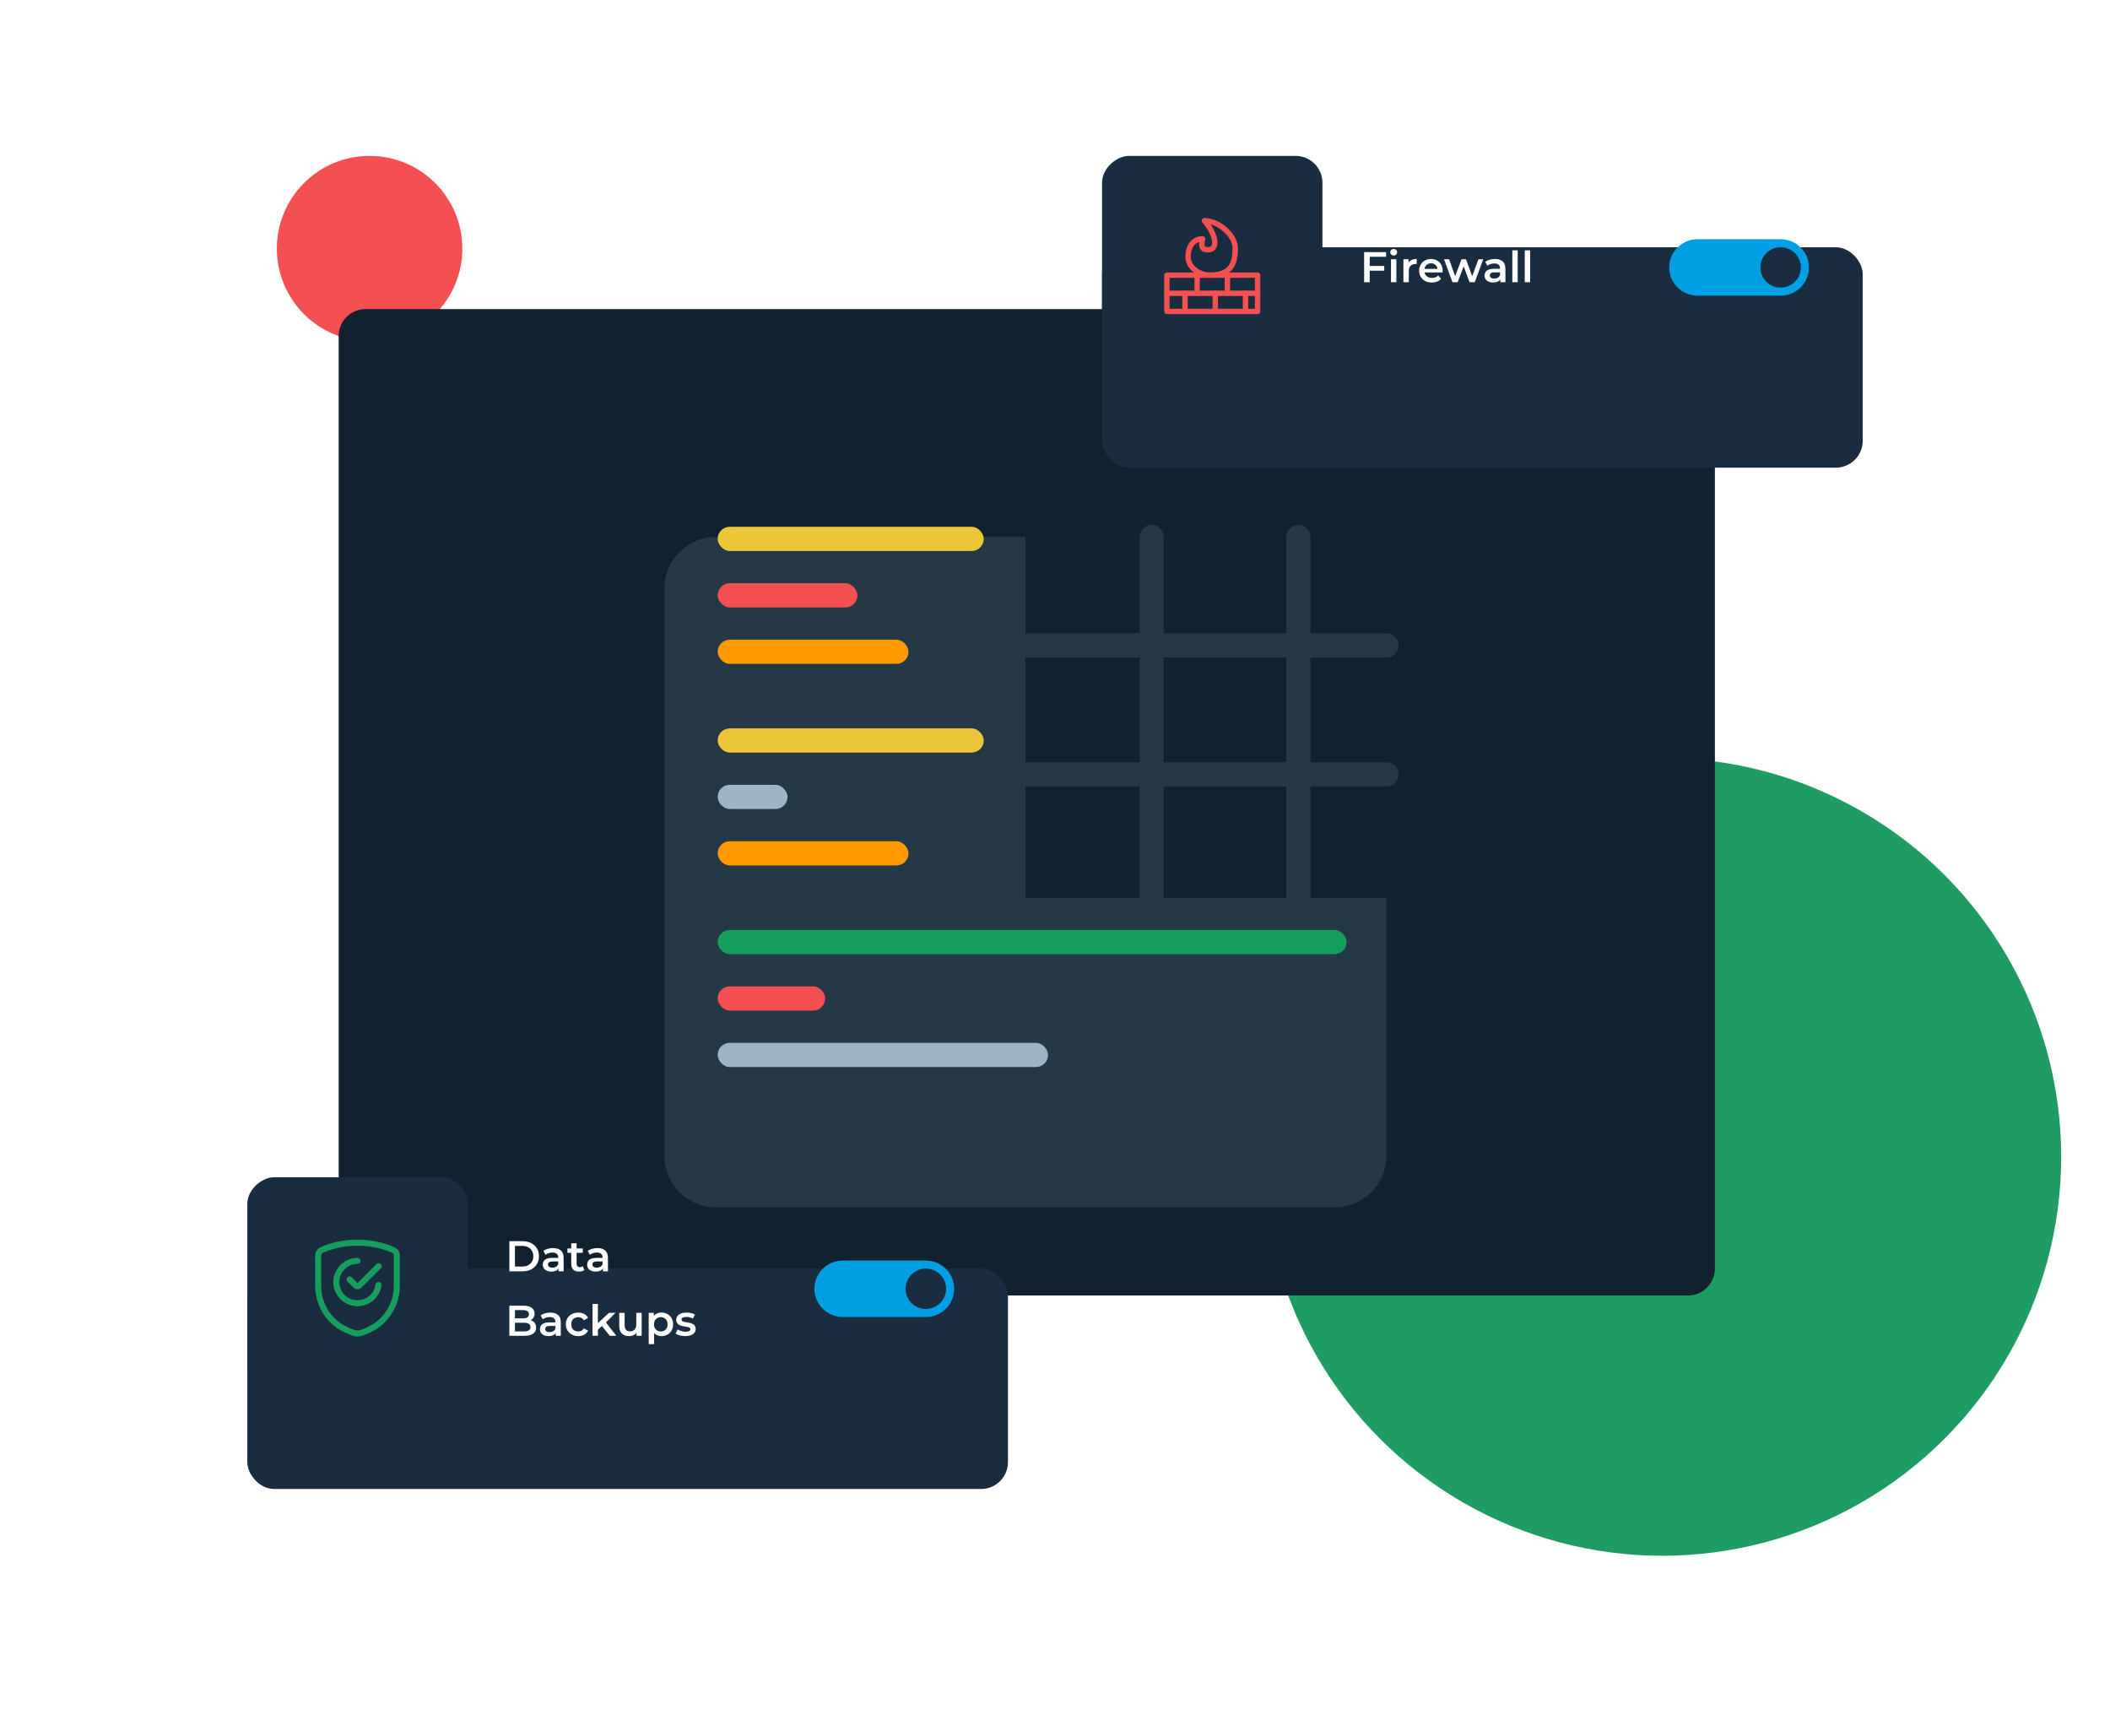 <svg width="785" height="646" viewBox="0 0 785 646" fill="none" xmlns="http://www.w3.org/2000/svg">
<circle cx="137.5" cy="92.5" r="34.5" fill="#F45052"/>
<circle cx="618.42" cy="430.42" r="148.42" fill="#1F9C64"/>
<g filter="url(#filter0_d_437_2425)">
<rect x="126" y="105" width="512" height="367" rx="10" fill="#112130"/>
</g>
<mask id="mask0_437_2425" style="mask-type:alpha" maskUnits="userSpaceOnUse" x="126" y="89" width="512" height="383">
<rect x="126" y="89" width="512" height="383" rx="10" fill="white"/>
</mask>
<g mask="url(#mask0_437_2425)">
</g>
<g clip-path="url(#clip0_437_2425)">
<g filter="url(#filter1_d_437_2425)">
<path fill-rule="evenodd" clip-rule="evenodd" d="M432.969 165.781C432.969 163.296 430.954 161.281 428.469 161.281C425.983 161.281 423.969 163.296 423.969 165.781V201.656H381.5V165.781H266.375C261.286 165.781 256.406 167.803 252.807 171.401C249.209 174.999 247.188 179.88 247.188 184.969V396.031C247.188 401.12 249.209 406.001 252.807 409.599C256.406 413.197 261.286 415.219 266.375 415.219H496.625C501.714 415.219 506.594 413.197 510.193 409.599C513.791 406.001 515.812 401.12 515.812 396.031V300.094H487.531V258.625H515.812C518.298 258.625 520.312 256.61 520.312 254.125C520.312 251.64 518.298 249.625 515.812 249.625H487.531V210.656H515.812C518.298 210.656 520.312 208.642 520.312 206.156C520.312 203.671 518.298 201.656 515.812 201.656H487.531V165.781C487.531 163.296 485.517 161.281 483.031 161.281C480.546 161.281 478.531 163.296 478.531 165.781V201.656H432.969V165.781ZM478.531 300.094V258.625H432.969V300.094H478.531ZM423.969 300.094V258.625H381.5V300.094H423.969ZM381.5 249.625H423.969V210.656H381.5V249.625ZM478.531 210.656V249.625H432.969V210.656H478.531Z" fill="#243846"/>
</g>
<rect x="267" y="196" width="99" height="9" rx="4.5" fill="#EDC538"/>
<rect x="267" y="217" width="52" height="9" rx="4.5" fill="#F45052"/>
<rect x="267" y="238" width="71" height="9" rx="4.5" fill="#FF9900"/>
<rect x="267" y="271" width="99" height="9" rx="4.5" fill="#EDC538"/>
<rect x="267" y="292" width="26" height="9" rx="4.5" fill="#9DB5C7"/>
<rect x="267" y="313" width="71" height="9" rx="4.5" fill="#FF9900"/>
<rect x="267" y="346" width="234" height="9" rx="4.5" fill="#179D5D"/>
<rect x="267" y="367" width="40" height="9" rx="4.5" fill="#F45052"/>
<rect x="267" y="388" width="122.909" height="9" rx="4.5" fill="#9DB5C7"/>
</g>
<g filter="url(#filter2_d_437_2425)">
<rect x="92" y="438" width="283" height="82" rx="10" fill="#1A2C3F"/>
</g>
<rect x="92" y="520" width="82" height="82" rx="10" transform="rotate(-90 92 520)" fill="#1A2C3F"/>
<path d="M189.504 473V461.8H194.4C195.616 461.8 196.683 462.035 197.6 462.504C198.517 462.973 199.232 463.624 199.744 464.456C200.256 465.288 200.512 466.269 200.512 467.4C200.512 468.52 200.256 469.501 199.744 470.344C199.232 471.176 198.517 471.827 197.6 472.296C196.683 472.765 195.616 473 194.4 473H189.504ZM191.584 471.24H194.304C195.147 471.24 195.872 471.08 196.48 470.76C197.099 470.44 197.573 469.992 197.904 469.416C198.245 468.84 198.416 468.168 198.416 467.4C198.416 466.621 198.245 465.949 197.904 465.384C197.573 464.808 197.099 464.36 196.48 464.04C195.872 463.72 195.147 463.56 194.304 463.56H191.584V471.24ZM207.795 473V471.272L207.683 470.904V467.88C207.683 467.293 207.507 466.84 207.155 466.52C206.803 466.189 206.269 466.024 205.555 466.024C205.075 466.024 204.6 466.099 204.131 466.248C203.672 466.397 203.283 466.605 202.963 466.872L202.179 465.416C202.637 465.064 203.181 464.803 203.811 464.632C204.451 464.451 205.112 464.36 205.795 464.36C207.032 464.36 207.987 464.659 208.659 465.256C209.341 465.843 209.683 466.755 209.683 467.992V473H207.795ZM205.107 473.112C204.467 473.112 203.907 473.005 203.427 472.792C202.947 472.568 202.573 472.264 202.307 471.88C202.051 471.485 201.923 471.043 201.923 470.552C201.923 470.072 202.035 469.64 202.259 469.256C202.493 468.872 202.872 468.568 203.395 468.344C203.917 468.12 204.611 468.008 205.475 468.008H207.955V469.336H205.619C204.936 469.336 204.477 469.448 204.243 469.672C204.008 469.885 203.891 470.152 203.891 470.472C203.891 470.835 204.035 471.123 204.323 471.336C204.611 471.549 205.011 471.656 205.523 471.656C206.013 471.656 206.451 471.544 206.835 471.32C207.229 471.096 207.512 470.765 207.683 470.328L208.019 471.528C207.827 472.029 207.48 472.419 206.979 472.696C206.488 472.973 205.864 473.112 205.107 473.112ZM215.466 473.112C214.527 473.112 213.802 472.872 213.289 472.392C212.778 471.901 212.522 471.181 212.522 470.232V462.568H214.522V470.184C214.522 470.589 214.623 470.904 214.826 471.128C215.039 471.352 215.332 471.464 215.706 471.464C216.154 471.464 216.527 471.347 216.826 471.112L217.386 472.536C217.151 472.728 216.863 472.872 216.522 472.968C216.18 473.064 215.828 473.112 215.466 473.112ZM211.114 466.12V464.52H216.81V466.12H211.114ZM224.295 473V471.272L224.183 470.904V467.88C224.183 467.293 224.007 466.84 223.655 466.52C223.303 466.189 222.769 466.024 222.055 466.024C221.575 466.024 221.1 466.099 220.631 466.248C220.172 466.397 219.783 466.605 219.463 466.872L218.679 465.416C219.137 465.064 219.681 464.803 220.311 464.632C220.951 464.451 221.612 464.36 222.295 464.36C223.532 464.36 224.487 464.659 225.159 465.256C225.841 465.843 226.183 466.755 226.183 467.992V473H224.295ZM221.607 473.112C220.967 473.112 220.407 473.005 219.927 472.792C219.447 472.568 219.073 472.264 218.807 471.88C218.551 471.485 218.423 471.043 218.423 470.552C218.423 470.072 218.535 469.64 218.759 469.256C218.993 468.872 219.372 468.568 219.895 468.344C220.417 468.12 221.111 468.008 221.975 468.008H224.455V469.336H222.119C221.436 469.336 220.977 469.448 220.743 469.672C220.508 469.885 220.391 470.152 220.391 470.472C220.391 470.835 220.535 471.123 220.823 471.336C221.111 471.549 221.511 471.656 222.023 471.656C222.513 471.656 222.951 471.544 223.335 471.32C223.729 471.096 224.012 470.765 224.183 470.328L224.519 471.528C224.327 472.029 223.98 472.419 223.479 472.696C222.988 472.973 222.364 473.112 221.607 473.112ZM189.504 497V485.8H194.752C196.096 485.8 197.12 486.067 197.824 486.6C198.528 487.123 198.88 487.827 198.88 488.712C198.88 489.309 198.741 489.821 198.464 490.248C198.187 490.664 197.813 490.989 197.344 491.224C196.885 491.448 196.384 491.56 195.84 491.56L196.128 490.984C196.757 490.984 197.323 491.101 197.824 491.336C198.325 491.56 198.72 491.891 199.008 492.328C199.307 492.765 199.456 493.309 199.456 493.96C199.456 494.92 199.088 495.667 198.352 496.2C197.616 496.733 196.523 497 195.072 497H189.504ZM191.584 495.368H194.944C195.723 495.368 196.32 495.24 196.736 494.984C197.152 494.728 197.36 494.317 197.36 493.752C197.36 493.197 197.152 492.792 196.736 492.536C196.32 492.269 195.723 492.136 194.944 492.136H191.424V490.52H194.528C195.253 490.52 195.808 490.392 196.192 490.136C196.587 489.88 196.784 489.496 196.784 488.984C196.784 488.461 196.587 488.072 196.192 487.816C195.808 487.56 195.253 487.432 194.528 487.432H191.584V495.368ZM206.748 497V495.272L206.636 494.904V491.88C206.636 491.293 206.46 490.84 206.108 490.52C205.756 490.189 205.223 490.024 204.508 490.024C204.028 490.024 203.553 490.099 203.084 490.248C202.625 490.397 202.236 490.605 201.916 490.872L201.132 489.416C201.591 489.064 202.135 488.803 202.764 488.632C203.404 488.451 204.065 488.36 204.748 488.36C205.985 488.36 206.94 488.659 207.612 489.256C208.295 489.843 208.636 490.755 208.636 491.992V497H206.748ZM204.06 497.112C203.42 497.112 202.86 497.005 202.38 496.792C201.9 496.568 201.527 496.264 201.26 495.88C201.004 495.485 200.876 495.043 200.876 494.552C200.876 494.072 200.988 493.64 201.212 493.256C201.447 492.872 201.825 492.568 202.348 492.344C202.871 492.12 203.564 492.008 204.428 492.008H206.908V493.336H204.572C203.889 493.336 203.431 493.448 203.196 493.672C202.961 493.885 202.844 494.152 202.844 494.472C202.844 494.835 202.988 495.123 203.276 495.336C203.564 495.549 203.964 495.656 204.476 495.656C204.967 495.656 205.404 495.544 205.788 495.32C206.183 495.096 206.465 494.765 206.636 494.328L206.972 495.528C206.78 496.029 206.433 496.419 205.932 496.696C205.441 496.973 204.817 497.112 204.06 497.112ZM215.138 497.112C214.242 497.112 213.442 496.925 212.738 496.552C212.045 496.168 211.501 495.645 211.106 494.984C210.712 494.323 210.514 493.571 210.514 492.728C210.514 491.875 210.712 491.123 211.106 490.472C211.501 489.811 212.045 489.293 212.738 488.92C213.442 488.547 214.242 488.36 215.138 488.36C215.97 488.36 216.701 488.531 217.33 488.872C217.97 489.203 218.456 489.693 218.786 490.344L217.25 491.24C216.994 490.835 216.68 490.536 216.306 490.344C215.944 490.152 215.549 490.056 215.122 490.056C214.632 490.056 214.189 490.163 213.794 490.376C213.4 490.589 213.09 490.899 212.866 491.304C212.642 491.699 212.53 492.173 212.53 492.728C212.53 493.283 212.642 493.763 212.866 494.168C213.09 494.563 213.4 494.867 213.794 495.08C214.189 495.293 214.632 495.4 215.122 495.4C215.549 495.4 215.944 495.304 216.306 495.112C216.68 494.92 216.994 494.621 217.25 494.216L218.786 495.112C218.456 495.752 217.97 496.248 217.33 496.6C216.701 496.941 215.97 497.112 215.138 497.112ZM222.069 495.096L222.117 492.584L226.581 488.456H228.981L225.189 492.264L224.133 493.144L222.069 495.096ZM220.437 497V485.128H222.437V497H220.437ZM226.885 497L223.765 493.144L225.029 491.544L229.317 497H226.885ZM234.069 497.112C233.343 497.112 232.703 496.979 232.149 496.712C231.594 496.435 231.162 496.019 230.853 495.464C230.543 494.899 230.389 494.189 230.389 493.336V488.456H232.389V493.064C232.389 493.832 232.559 494.408 232.901 494.792C233.253 495.165 233.749 495.352 234.389 495.352C234.858 495.352 235.263 495.256 235.605 495.064C235.957 494.872 236.229 494.584 236.421 494.2C236.623 493.816 236.725 493.341 236.725 492.776V488.456H238.725V497H236.821V494.696L237.157 495.4C236.869 495.955 236.447 496.381 235.893 496.68C235.338 496.968 234.73 497.112 234.069 497.112ZM246.079 497.112C245.386 497.112 244.751 496.952 244.175 496.632C243.61 496.312 243.157 495.832 242.815 495.192C242.485 494.541 242.319 493.72 242.319 492.728C242.319 491.725 242.479 490.904 242.799 490.264C243.13 489.624 243.578 489.149 244.143 488.84C244.709 488.52 245.354 488.36 246.079 488.36C246.922 488.36 247.663 488.541 248.303 488.904C248.954 489.267 249.466 489.773 249.839 490.424C250.223 491.075 250.415 491.843 250.415 492.728C250.415 493.613 250.223 494.387 249.839 495.048C249.466 495.699 248.954 496.205 248.303 496.568C247.663 496.931 246.922 497.112 246.079 497.112ZM241.343 500.104V488.456H243.247V490.472L243.183 492.744L243.343 495.016V500.104H241.343ZM245.855 495.4C246.335 495.4 246.762 495.293 247.135 495.08C247.519 494.867 247.823 494.557 248.047 494.152C248.271 493.747 248.383 493.272 248.383 492.728C248.383 492.173 248.271 491.699 248.047 491.304C247.823 490.899 247.519 490.589 247.135 490.376C246.762 490.163 246.335 490.056 245.855 490.056C245.375 490.056 244.943 490.163 244.559 490.376C244.175 490.589 243.871 490.899 243.647 491.304C243.423 491.699 243.311 492.173 243.311 492.728C243.311 493.272 243.423 493.747 243.647 494.152C243.871 494.557 244.175 494.867 244.559 495.08C244.943 495.293 245.375 495.4 245.855 495.4ZM254.952 497.112C254.237 497.112 253.549 497.021 252.888 496.84C252.237 496.648 251.72 496.419 251.336 496.152L252.104 494.632C252.488 494.877 252.947 495.08 253.48 495.24C254.013 495.4 254.547 495.48 255.08 495.48C255.709 495.48 256.163 495.395 256.44 495.224C256.728 495.053 256.872 494.824 256.872 494.536C256.872 494.301 256.776 494.125 256.584 494.008C256.392 493.88 256.141 493.784 255.832 493.72C255.523 493.656 255.176 493.597 254.792 493.544C254.419 493.491 254.04 493.421 253.656 493.336C253.283 493.24 252.941 493.107 252.632 492.936C252.323 492.755 252.072 492.515 251.88 492.216C251.688 491.917 251.592 491.523 251.592 491.032C251.592 490.488 251.747 490.019 252.056 489.624C252.365 489.219 252.797 488.909 253.352 488.696C253.917 488.472 254.584 488.36 255.352 488.36C255.928 488.36 256.509 488.424 257.096 488.552C257.683 488.68 258.168 488.861 258.552 489.096L257.784 490.616C257.379 490.371 256.968 490.205 256.552 490.12C256.147 490.024 255.741 489.976 255.336 489.976C254.728 489.976 254.275 490.067 253.976 490.248C253.688 490.429 253.544 490.659 253.544 490.936C253.544 491.192 253.64 491.384 253.832 491.512C254.024 491.64 254.275 491.741 254.584 491.816C254.893 491.891 255.235 491.955 255.608 492.008C255.992 492.051 256.371 492.12 256.744 492.216C257.117 492.312 257.459 492.445 257.768 492.616C258.088 492.776 258.344 493.005 258.536 493.304C258.728 493.603 258.824 493.992 258.824 494.472C258.824 495.005 258.664 495.469 258.344 495.864C258.035 496.259 257.592 496.568 257.016 496.792C256.44 497.005 255.752 497.112 254.952 497.112Z" fill="white"/>
<path d="M133 497.25C132.648 497.25 132.297 497.215 131.945 497.145C131.617 497.098 131.301 497.004 130.996 496.863L129.414 496.266C127.609 495.562 125.957 494.613 124.457 493.418C122.957 492.223 121.668 490.852 120.59 489.305C119.535 487.734 118.715 486.035 118.129 484.207C117.543 482.379 117.25 480.492 117.25 478.547V467.121C117.25 466.465 117.426 465.867 117.777 465.328C118.129 464.766 118.609 464.344 119.219 464.062C120.273 463.594 121.352 463.184 122.453 462.832C123.555 462.48 124.668 462.188 125.793 461.953C126.918 461.719 128.055 461.543 129.203 461.426C130.352 461.309 131.512 461.25 132.684 461.25H133H133.281C134.453 461.25 135.613 461.309 136.762 461.426C137.91 461.543 139.047 461.719 140.172 461.953C141.297 462.188 142.41 462.48 143.512 462.832C144.613 463.184 145.703 463.594 146.781 464.062C147.391 464.344 147.871 464.766 148.223 465.328C148.574 465.891 148.75 466.5 148.75 467.156V478.547C148.75 480.492 148.457 482.379 147.871 484.207C147.285 486.035 146.453 487.734 145.375 489.305C144.32 490.852 143.043 492.223 141.543 493.418C140.043 494.613 138.391 495.562 136.586 496.266L135.004 496.863C134.699 497.004 134.371 497.098 134.02 497.145C133.691 497.215 133.352 497.25 133 497.25ZM132.684 463.5C131.605 463.5 130.527 463.559 129.449 463.676C128.395 463.77 127.34 463.934 126.285 464.168C125.23 464.379 124.188 464.648 123.156 464.977C122.125 465.305 121.117 465.691 120.133 466.137C119.945 466.207 119.793 466.336 119.676 466.523C119.559 466.711 119.5 466.91 119.5 467.121V478.547C119.5 480.281 119.758 481.945 120.273 483.539C120.789 485.156 121.516 486.656 122.453 488.039C123.391 489.398 124.516 490.605 125.828 491.66C127.164 492.715 128.629 493.559 130.223 494.191L131.805 494.789C131.992 494.859 132.18 494.918 132.367 494.965C132.578 494.988 132.789 495 133 495C133.211 495 133.41 494.988 133.598 494.965C133.809 494.918 134.008 494.859 134.195 494.789L135.777 494.191C137.371 493.559 138.836 492.715 140.172 491.66C141.484 490.605 142.609 489.398 143.547 488.039C144.484 486.656 145.211 485.156 145.727 483.539C146.242 481.945 146.5 480.281 146.5 478.547V467.121C146.5 466.91 146.441 466.711 146.324 466.523C146.207 466.336 146.055 466.195 145.867 466.102C144.859 465.68 143.852 465.305 142.844 464.977C141.812 464.648 140.77 464.379 139.715 464.168C138.66 463.934 137.605 463.77 136.551 463.676C135.473 463.559 134.383 463.5 133.281 463.5H133H132.684ZM133.035 486C132.801 486 132.578 486 132.367 486C132.156 485.977 131.945 485.941 131.734 485.895C130.539 485.73 129.426 485.344 128.395 484.734C127.387 484.125 126.52 483.34 125.793 482.379C125.066 481.418 124.551 480.363 124.246 479.215C123.965 478.066 123.918 476.895 124.105 475.699C124.27 474.621 124.609 473.602 125.125 472.641C125.664 471.703 126.332 470.895 127.129 470.215C127.926 469.512 128.828 468.973 129.836 468.598C130.844 468.199 131.898 468 133 468C133.305 468 133.562 468.117 133.773 468.352C134.008 468.562 134.125 468.82 134.125 469.125C134.125 469.266 134.09 469.406 134.02 469.547C133.973 469.688 133.902 469.816 133.809 469.934C133.691 470.027 133.562 470.109 133.422 470.18C133.281 470.227 133.141 470.25 133 470.25C131.336 470.25 129.859 470.801 128.57 471.902C127.305 473.004 126.555 474.387 126.32 476.051C126.203 476.941 126.25 477.82 126.461 478.688C126.672 479.531 127.047 480.316 127.586 481.043C128.125 481.77 128.781 482.367 129.555 482.836C130.328 483.281 131.16 483.562 132.051 483.68C132.215 483.703 132.379 483.727 132.543 483.75C132.707 483.75 132.871 483.75 133.035 483.75C133.762 483.75 134.465 483.645 135.145 483.434C135.824 483.199 136.457 482.859 137.043 482.414C137.77 481.875 138.355 481.23 138.801 480.48C139.27 479.707 139.562 478.863 139.68 477.949C139.727 477.691 139.855 477.469 140.066 477.281C140.277 477.094 140.523 477 140.805 477C140.828 477 140.852 477 140.875 477C140.898 477 140.922 477 140.945 477C141.273 477.047 141.52 477.199 141.684 477.457C141.871 477.691 141.953 477.973 141.93 478.301C141.742 479.473 141.344 480.574 140.734 481.605C140.148 482.613 139.363 483.48 138.379 484.207C137.605 484.793 136.762 485.238 135.848 485.543C134.934 485.848 133.996 486 133.035 486ZM133 479.672C132.719 479.672 132.449 479.625 132.191 479.531C131.934 479.414 131.711 479.262 131.523 479.074L129.273 476.824C129.039 476.59 128.922 476.32 128.922 476.016C128.922 475.711 129.039 475.441 129.273 475.207C129.367 475.113 129.484 475.043 129.625 474.996C129.766 474.926 129.906 474.891 130.047 474.891C130.211 474.891 130.352 474.926 130.469 474.996C130.609 475.043 130.738 475.113 130.855 475.207L133 477.387L140.066 470.285C140.184 470.191 140.312 470.121 140.453 470.074C140.594 470.004 140.734 469.969 140.875 469.969C141.016 469.969 141.156 470.004 141.297 470.074C141.438 470.121 141.566 470.191 141.684 470.285C141.777 470.402 141.848 470.531 141.895 470.672C141.965 470.812 142 470.953 142 471.094C142 471.234 141.965 471.375 141.895 471.516C141.848 471.656 141.777 471.785 141.684 471.902L134.477 479.074C134.289 479.262 134.066 479.414 133.809 479.531C133.551 479.625 133.281 479.672 133 479.672Z" fill="#179D5D"/>
<path d="M313.551 469C307.734 469 303 473.711 303 479.5C303 485.289 307.734 490 313.551 490H344.449C344.814 490 345.179 489.988 345.533 489.953C347.299 489.771 348.936 489.162 350.337 488.219C351.738 487.275 352.916 486.004 353.728 484.516C353.893 484.217 354.017 483.895 354.152 483.578C354.293 483.25 354.423 482.939 354.529 482.594C354.635 482.266 354.694 481.949 354.764 481.609C354.906 480.924 355 480.227 355 479.5C355 479.137 354.988 478.773 354.953 478.422C354.882 477.73 354.729 477.051 354.529 476.406C354.523 476.395 354.535 476.371 354.529 476.359C354.323 475.703 354.052 475.082 353.728 474.484C353.563 474.186 353.399 473.922 353.21 473.641C352.262 472.246 350.985 471.074 349.489 470.266C348.906 469.949 348.253 469.674 347.605 469.469C347.593 469.463 347.57 469.475 347.558 469.469C347.228 469.363 346.91 469.305 346.569 469.234C345.88 469.094 345.179 469 344.449 469H313.551ZM344.449 472C348.63 472 351.986 475.34 351.986 479.5C351.986 483.66 348.63 487 344.449 487C340.269 487 336.913 483.66 336.913 479.5C336.913 475.34 340.269 472 344.449 472Z" fill="#009FE3"/>
<g filter="url(#filter3_d_437_2425)">
<rect x="410" y="58" width="283" height="82" rx="10" fill="#1A2C3F"/>
</g>
<rect x="410" y="140" width="82" height="82" rx="10" transform="rotate(-90 410 140)" fill="#1A2C3F"/>
<g clip-path="url(#clip1_437_2425)">
<path d="M467.875 102.375H434.125V115.875H467.875V102.375Z" stroke="#F45052" stroke-width="2" stroke-linecap="round" stroke-linejoin="round"/>
<path d="M434.125 109.125H467.875" stroke="#F45052" stroke-width="2" stroke-linecap="round" stroke-linejoin="round"/>
<path d="M456.625 102.375V109.125" stroke="#F45052" stroke-width="2" stroke-linecap="round" stroke-linejoin="round"/>
<path d="M445.375 102.375V109.125" stroke="#F45052" stroke-width="2" stroke-linecap="round" stroke-linejoin="round"/>
<path d="M440.875 109.125V115.875" stroke="#F45052" stroke-width="2" stroke-linecap="round" stroke-linejoin="round"/>
<path d="M452.125 109.125V115.875" stroke="#F45052" stroke-width="2" stroke-linecap="round" stroke-linejoin="round"/>
<path d="M463.375 109.125V115.875" stroke="#F45052" stroke-width="2" stroke-linecap="round" stroke-linejoin="round"/>
<path d="M450.1 102.375C446.05 102.375 442 99.353 442 95.625C442 91.575 444.025 88.875 447.4 88.875C446.95 91.125 446.725 92.925 449.425 92.925C453.475 92.925 452.376 87.037 448.075 82.125C453.667 82.125 459.55 87.75 459.55 92.25C459.55 97.842 458.2 102.375 450.1 102.375Z" stroke="#F45052" stroke-width="2" stroke-linecap="round" stroke-linejoin="round"/>
</g>
<path d="M509.408 98.952H514.992V100.712H509.408V98.952ZM509.584 105H507.504V93.8H515.68V95.544H509.584V105ZM517.5 105V96.456H519.5V105H517.5ZM518.508 95.048C518.134 95.048 517.825 94.931 517.58 94.696C517.345 94.461 517.228 94.179 517.228 93.848C517.228 93.507 517.345 93.224 517.58 93C517.825 92.765 518.134 92.648 518.508 92.648C518.881 92.648 519.185 92.76 519.42 92.984C519.665 93.197 519.788 93.469 519.788 93.8C519.788 94.152 519.67 94.451 519.436 94.696C519.201 94.931 518.892 95.048 518.508 95.048ZM522.125 105V96.456H524.029V98.808L523.805 98.12C524.061 97.544 524.461 97.107 525.005 96.808C525.559 96.509 526.247 96.36 527.069 96.36V98.264C526.983 98.243 526.903 98.232 526.829 98.232C526.754 98.221 526.679 98.216 526.605 98.216C525.847 98.216 525.245 98.44 524.797 98.888C524.349 99.325 524.125 99.981 524.125 100.856V105H522.125ZM532.703 105.112C531.754 105.112 530.922 104.925 530.207 104.552C529.503 104.168 528.954 103.645 528.559 102.984C528.175 102.323 527.983 101.571 527.983 100.728C527.983 99.875 528.17 99.123 528.543 98.472C528.927 97.811 529.45 97.293 530.111 96.92C530.783 96.547 531.546 96.36 532.399 96.36C533.231 96.36 533.972 96.541 534.623 96.904C535.274 97.267 535.786 97.779 536.159 98.44C536.532 99.101 536.719 99.88 536.719 100.776C536.719 100.861 536.714 100.957 536.703 101.064C536.703 101.171 536.698 101.272 536.687 101.368H529.567V100.04H535.631L534.847 100.456C534.858 99.965 534.756 99.533 534.543 99.16C534.33 98.787 534.036 98.493 533.663 98.28C533.3 98.067 532.879 97.96 532.399 97.96C531.908 97.96 531.476 98.067 531.103 98.28C530.74 98.493 530.452 98.792 530.239 99.176C530.036 99.549 529.935 99.992 529.935 100.504V100.824C529.935 101.336 530.052 101.789 530.287 102.184C530.522 102.579 530.852 102.883 531.279 103.096C531.706 103.309 532.196 103.416 532.751 103.416C533.231 103.416 533.663 103.341 534.047 103.192C534.431 103.043 534.772 102.808 535.071 102.488L536.143 103.72C535.759 104.168 535.274 104.515 534.687 104.76C534.111 104.995 533.45 105.112 532.703 105.112ZM540.372 105L537.236 96.456H539.124L541.812 103.992H540.916L543.732 96.456H545.412L548.148 103.992H547.268L550.036 96.456H551.812L548.66 105H546.74L544.244 98.328H544.836L542.292 105H540.372ZM558.185 105V103.272L558.073 102.904V99.88C558.073 99.293 557.897 98.84 557.545 98.52C557.193 98.189 556.66 98.024 555.945 98.024C555.465 98.024 554.991 98.099 554.521 98.248C554.063 98.397 553.673 98.605 553.353 98.872L552.569 97.416C553.028 97.064 553.572 96.803 554.201 96.632C554.841 96.451 555.503 96.36 556.185 96.36C557.423 96.36 558.377 96.659 559.049 97.256C559.732 97.843 560.073 98.755 560.073 99.992V105H558.185ZM555.497 105.112C554.857 105.112 554.297 105.005 553.817 104.792C553.337 104.568 552.964 104.264 552.697 103.88C552.441 103.485 552.313 103.043 552.313 102.552C552.313 102.072 552.425 101.64 552.649 101.256C552.884 100.872 553.263 100.568 553.785 100.344C554.308 100.12 555.001 100.008 555.865 100.008H558.345V101.336H556.009C555.327 101.336 554.868 101.448 554.633 101.672C554.399 101.885 554.281 102.152 554.281 102.472C554.281 102.835 554.425 103.123 554.713 103.336C555.001 103.549 555.401 103.656 555.913 103.656C556.404 103.656 556.841 103.544 557.225 103.32C557.62 103.096 557.903 102.765 558.073 102.328L558.409 103.528C558.217 104.029 557.871 104.419 557.369 104.696C556.879 104.973 556.255 105.112 555.497 105.112ZM562.64 105V93.128H564.64V105H562.64ZM567.265 105V93.128H569.265V105H567.265Z" fill="white"/>
<path d="M631.551 89C625.734 89 621 93.711 621 99.5C621 105.289 625.734 110 631.551 110H662.449C662.814 110 663.179 109.988 663.533 109.953C665.299 109.771 666.936 109.162 668.337 108.219C669.738 107.275 670.916 106.004 671.728 104.516C671.893 104.217 672.017 103.895 672.152 103.578C672.293 103.25 672.423 102.939 672.529 102.594C672.635 102.266 672.694 101.949 672.764 101.609C672.906 100.924 673 100.227 673 99.5C673 99.137 672.988 98.773 672.953 98.422C672.882 97.731 672.729 97.051 672.529 96.406C672.523 96.394 672.535 96.371 672.529 96.359C672.323 95.703 672.052 95.082 671.728 94.484C671.563 94.186 671.399 93.922 671.21 93.641C670.262 92.246 668.985 91.074 667.489 90.266C666.906 89.949 666.253 89.674 665.605 89.469C665.593 89.463 665.57 89.475 665.558 89.469C665.228 89.363 664.91 89.305 664.569 89.234C663.88 89.094 663.179 89 662.449 89H631.551ZM662.449 92C666.63 92 669.986 95.34 669.986 99.5C669.986 103.66 666.63 107 662.449 107C658.269 107 654.913 103.66 654.913 99.5C654.913 95.34 658.269 92 662.449 92Z" fill="#009FE3"/>
<defs>
<filter id="filter0_d_437_2425" x="91" y="80" width="582" height="437" filterUnits="userSpaceOnUse" color-interpolation-filters="sRGB">
<feFlood flood-opacity="0" result="BackgroundImageFix"/>
<feColorMatrix in="SourceAlpha" type="matrix" values="0 0 0 0 0 0 0 0 0 0 0 0 0 0 0 0 0 0 127 0" result="hardAlpha"/>
<feOffset dy="10"/>
<feGaussianBlur stdDeviation="17.5"/>
<feComposite in2="hardAlpha" operator="out"/>
<feColorMatrix type="matrix" values="0 0 0 0 0.243 0 0 0 0 0.373 0 0 0 0 0.518 0 0 0 0.1 0"/>
<feBlend mode="normal" in2="BackgroundImageFix" result="effect1_dropShadow_437_2425"/>
<feBlend mode="normal" in="SourceGraphic" in2="effect1_dropShadow_437_2425" result="shape"/>
</filter>
<filter id="filter1_d_437_2425" x="155.188" y="103.281" width="457.125" height="437.938" filterUnits="userSpaceOnUse" color-interpolation-filters="sRGB">
<feFlood flood-opacity="0" result="BackgroundImageFix"/>
<feColorMatrix in="SourceAlpha" type="matrix" values="0 0 0 0 0 0 0 0 0 0 0 0 0 0 0 0 0 0 127 0" result="hardAlpha"/>
<feOffset dy="34"/>
<feGaussianBlur stdDeviation="46"/>
<feComposite in2="hardAlpha" operator="out"/>
<feColorMatrix type="matrix" values="0 0 0 0 0.243 0 0 0 0 0.373 0 0 0 0 0.518 0 0 0 0.1 0"/>
<feBlend mode="normal" in2="BackgroundImageFix" result="effect1_dropShadow_437_2425"/>
<feBlend mode="normal" in="SourceGraphic" in2="effect1_dropShadow_437_2425" result="shape"/>
</filter>
<filter id="filter2_d_437_2425" x="0" y="380" width="467" height="266" filterUnits="userSpaceOnUse" color-interpolation-filters="sRGB">
<feFlood flood-opacity="0" result="BackgroundImageFix"/>
<feColorMatrix in="SourceAlpha" type="matrix" values="0 0 0 0 0 0 0 0 0 0 0 0 0 0 0 0 0 0 127 0" result="hardAlpha"/>
<feOffset dy="34"/>
<feGaussianBlur stdDeviation="46"/>
<feComposite in2="hardAlpha" operator="out"/>
<feColorMatrix type="matrix" values="0 0 0 0 0.243 0 0 0 0 0.373 0 0 0 0 0.518 0 0 0 0.1 0"/>
<feBlend mode="normal" in2="BackgroundImageFix" result="effect1_dropShadow_437_2425"/>
<feBlend mode="normal" in="SourceGraphic" in2="effect1_dropShadow_437_2425" result="shape"/>
</filter>
<filter id="filter3_d_437_2425" x="318" y="0" width="467" height="266" filterUnits="userSpaceOnUse" color-interpolation-filters="sRGB">
<feFlood flood-opacity="0" result="BackgroundImageFix"/>
<feColorMatrix in="SourceAlpha" type="matrix" values="0 0 0 0 0 0 0 0 0 0 0 0 0 0 0 0 0 0 127 0" result="hardAlpha"/>
<feOffset dy="34"/>
<feGaussianBlur stdDeviation="46"/>
<feComposite in2="hardAlpha" operator="out"/>
<feColorMatrix type="matrix" values="0 0 0 0 0.243 0 0 0 0 0.373 0 0 0 0 0.518 0 0 0 0.1 0"/>
<feBlend mode="normal" in2="BackgroundImageFix" result="effect1_dropShadow_437_2425"/>
<feBlend mode="normal" in="SourceGraphic" in2="effect1_dropShadow_437_2425" result="shape"/>
</filter>
<clipPath id="clip0_437_2425">
<rect width="415" height="356" fill="white" transform="translate(163 116)"/>
</clipPath>
<clipPath id="clip1_437_2425">
<rect width="36" height="36" fill="white" transform="translate(433 81)"/>
</clipPath>
</defs>
</svg>
